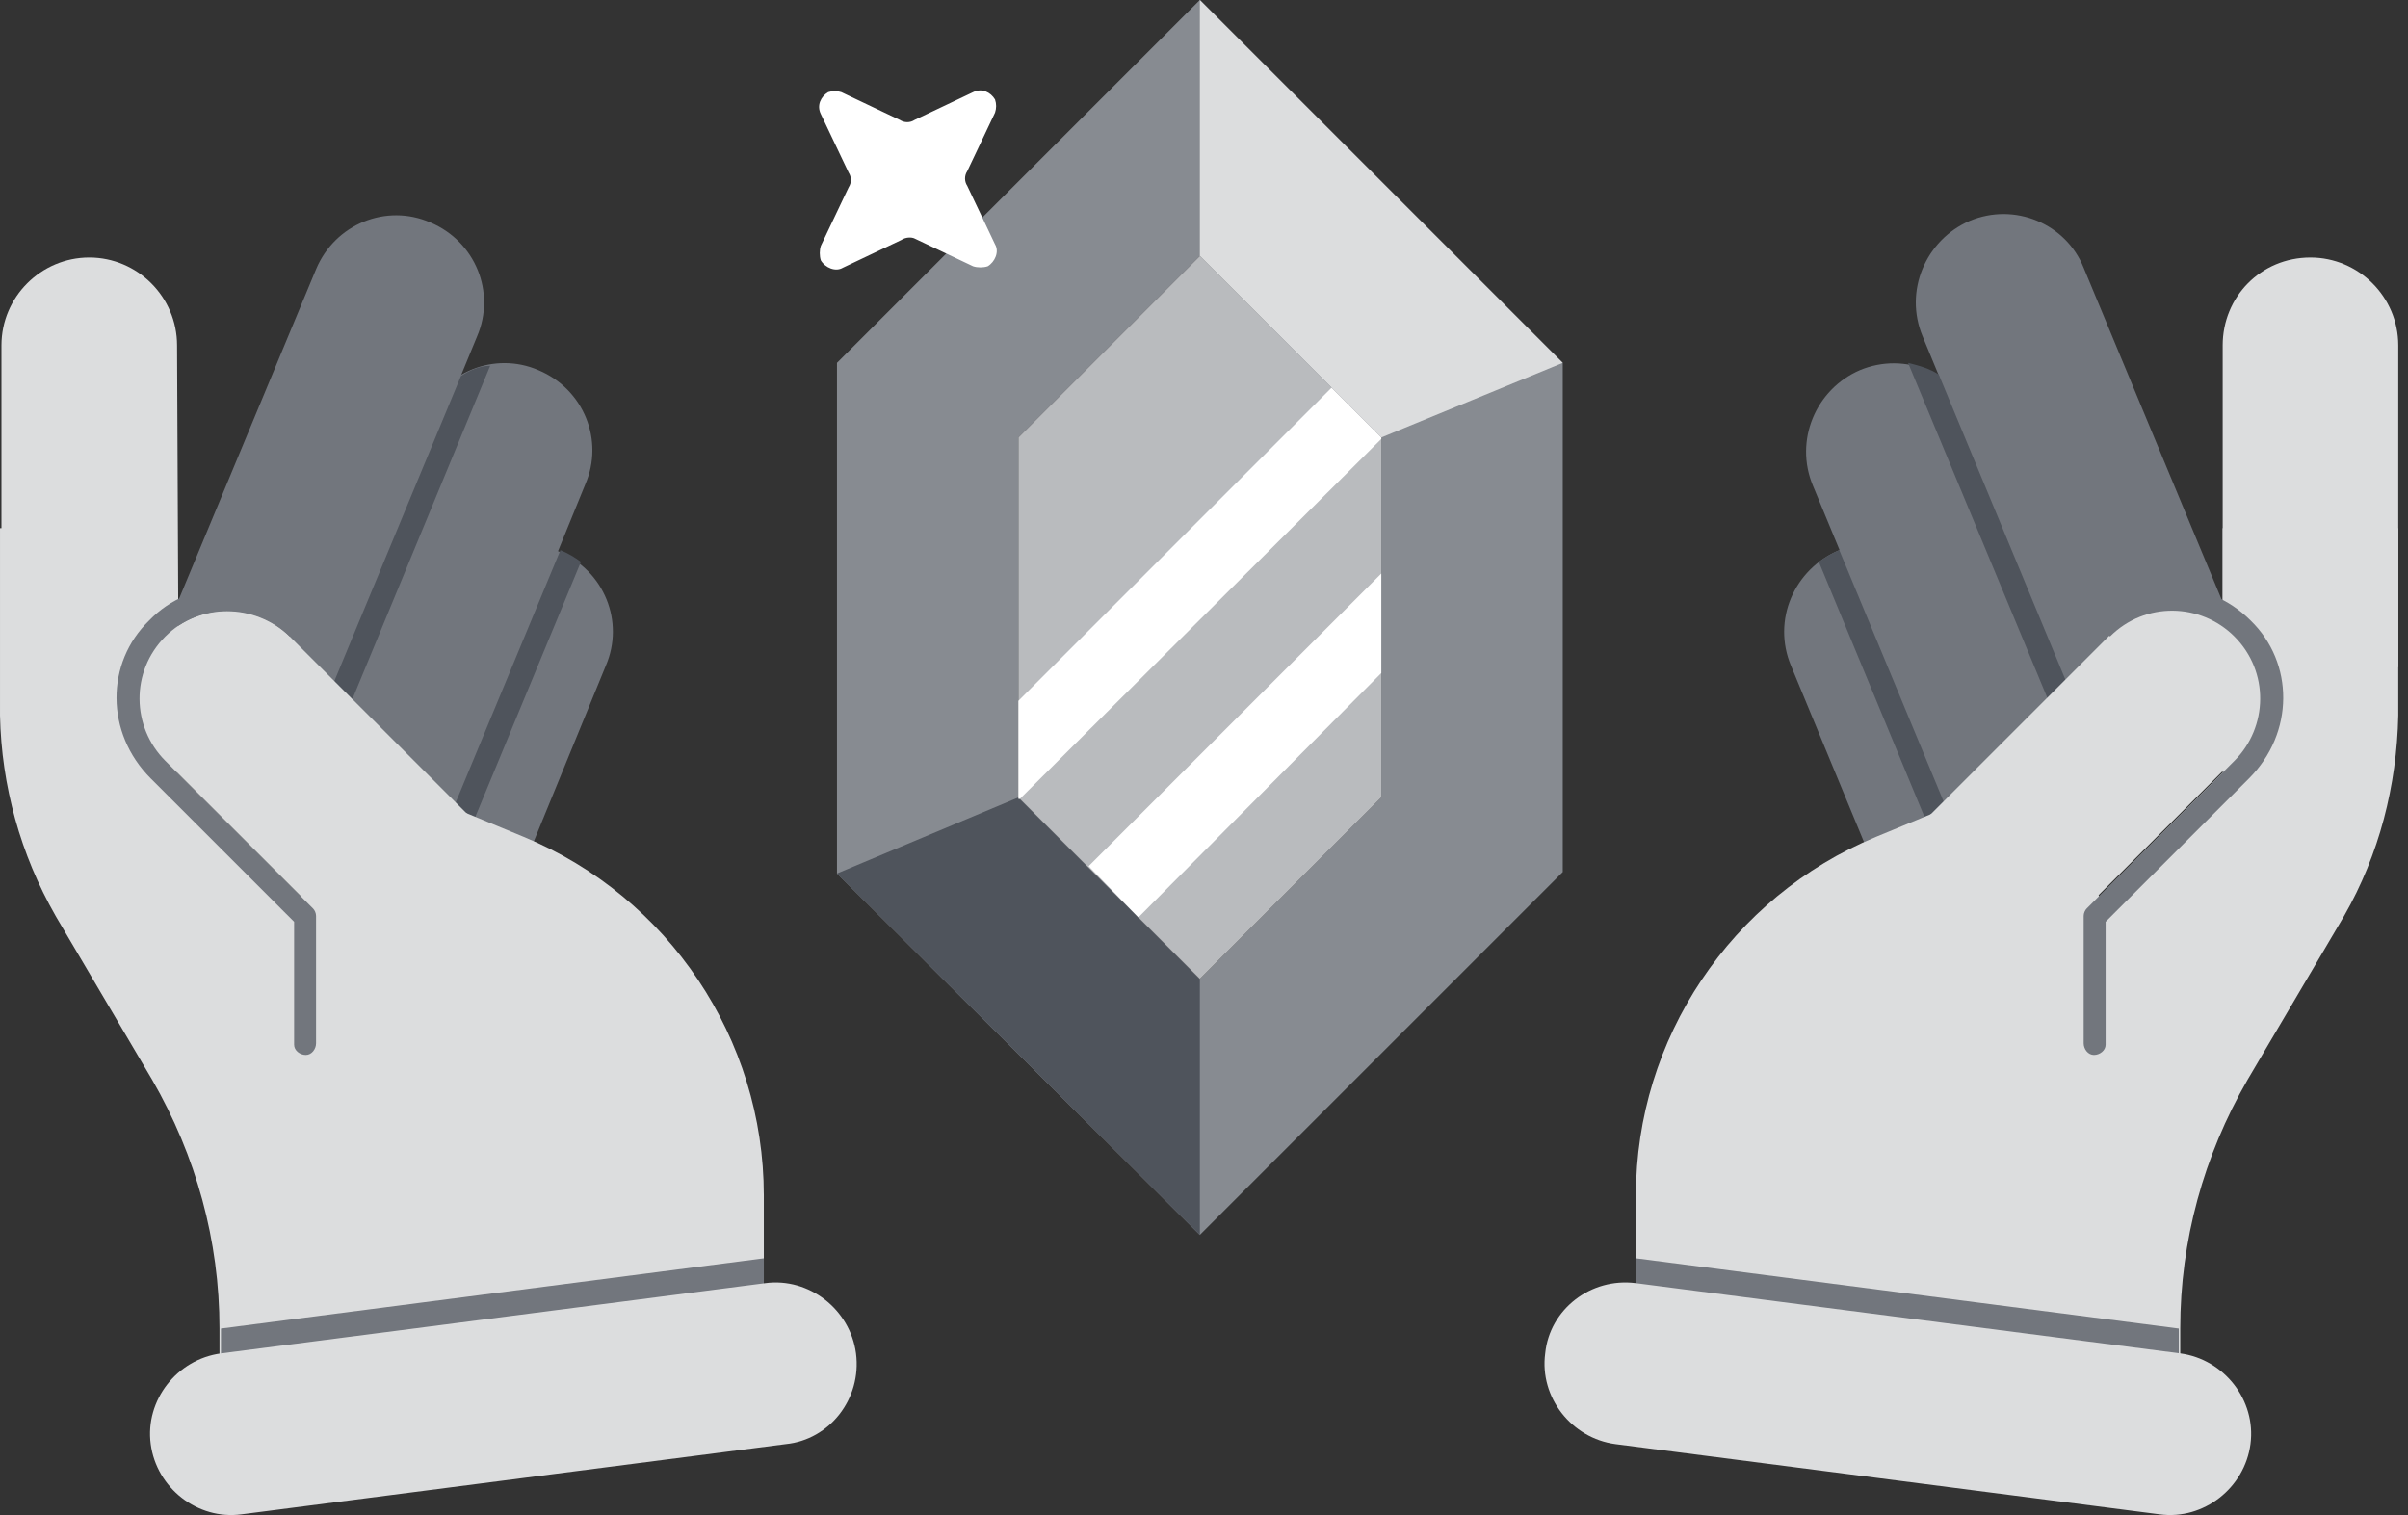 <svg fill="none" height="112" viewBox="0 0 178 112" width="178" xmlns="http://www.w3.org/2000/svg"><rect x="0" y="0" width="178" height="112" fill="#333333" stroke="none"/><path d="m88.694 0-26.825 26.825v37.749l26.825 26.716 26.825-26.825v-37.641zm13.412 58.949-13.412 13.412-13.412-13.412v-26.608l13.412-13.412 13.412 13.412z" fill="#878b91"/><path d="m88.694 0v18.929l13.412 13.412 13.413-5.516z" fill="#dcddde"/><path d="m75.282 58.949-13.412 5.625 26.825 26.716v-18.929z" fill="#4f545c"/><path d="m75.282 32.341v26.608l13.412 13.412 13.413-13.412v-26.608l-13.413-13.412z" fill="#b9bbbe"/><path d="m102.107 32.341v.108l-26.717 26.608h-.108v-7.247l23.147-23.147z" fill="#fff"/><path d="m102.107 42.4v7.355l-17.956 18.063-3.678-3.786z" fill="#fff"/><path d="m66.629 17.739-4.327 2.055c-.541.325-1.298 0-1.623-.541-.108-.325-.108-.757 0-1.082l2.055-4.327c.216-.325.216-.757 0-1.082l-2.055-4.327c-.325-.649 0-1.298.541-1.622.325-.108.649-.108.974 0l4.327 2.055c.325.216.757.216 1.082 0l4.327-2.055c.649-.324 1.298 0 1.623.541.108.324.108.649 0 .973l-2.055 4.327c-.216.325-.216.757 0 1.082l2.055 4.327c.324.541 0 1.298-.541 1.622-.325.108-.757.108-1.082 0l-4.327-2.055c-.216-.108-.649-.108-.974.108z" fill="#fff"/><path d="m135.961 40.67c3.353-1.406 7.139.216 8.437 3.461l10.925 26.5-12.006 4.976-10.925-26.392c-1.406-3.353.216-7.139 3.569-8.545z" fill="#72767d"/><path d="m145.588 16.333c3.353-1.406 7.139.216 8.437 3.461l12.006 28.88-12.006 4.976-11.898-28.771c-1.407-3.353.216-7.139 3.461-8.545z" fill="#72767d"/><path d="m137.476 27.366c3.353-1.406 7.139.216 8.437 3.461l11.032 26.5-12.006 4.976-10.924-26.392c-1.406-3.353.216-7.139 3.461-8.545z" fill="#72767d"/><path d="m150.997 59.814-6.058 2.488-8.977-21.633c-.541.216-1.082.541-1.514.865l8.869 21.416c.324.649.865 1.082 1.622 1.082.217 0 .433 0 .649-.108l6.058-2.488z" fill="#4f545c"/><path d="m155.323 53.217-1.19.541-10.816-26.067c-.649-.433-1.406-.649-2.271-.865l11.465 27.582c.324.649.865 1.082 1.622 1.082.217 0 .433 0 .649-.108l1.19-.541z" fill="#4f545c"/><path d="m161.056 88.37h-40.129v12.33h40.129z" fill="#ebf0f7"/><g fill="#dcddde"><path d="m165.166 46.943c2.488 2.488 2.488 6.598 0 9.194l-18.604 18.604-9.194-9.194 18.604-18.604c2.596-2.488 6.706-2.488 9.194 0z"/><path d="m170.79 19.037c3.57 0 6.49 2.92 6.49 6.49v23.796h-12.979v-23.796c0-3.569 2.812-6.49 6.489-6.49z"/><path d="m120.927 100.592v-12.223c0-11.573 7.031-22.065 17.739-26.5l12.547-5.192 9.843 23.904v20.01z"/><path d="m173.278 67.71-7.139 12.114c-3.245 5.625-4.975 11.898-4.975 18.388v2.38h-40.129l43.266-43.482v-18.063h12.979v13.845c-.108 5.192-1.406 10.275-4.002 14.818z"/></g><path d="m166.356 45.862c-3.245-3.245-8.329-3.245-11.574 0l1.19 1.19c2.596-2.596 6.706-2.488 9.194 0 2.596 2.596 2.488 6.706 0 9.194l-10.925 10.925c-.108.108-.216.325-.216.541v9.41c0 .433.325.865.757.865.433 0 .866-.325.866-.757 0 0 0 0 0-.108v-8.978l10.6-10.6c3.353-3.353 3.353-8.545.108-11.682z" fill="#72767d"/><path d="m120.927 93.021v3.245l33.639 4.326h6.49v-2.379z" fill="#72767d"/><path d="m120.927 94.859 40.237 5.192c3.244.433 5.624 3.462 5.191 6.706-.432 3.245-3.461 5.625-6.706 5.192l-40.237-5.192c-3.244-.432-5.624-3.461-5.191-6.706.324-3.245 3.353-5.624 6.706-5.192z" fill="#dcddde"/><path d="m33.964 75.606-12.006-4.976 10.925-26.392c1.406-3.353 5.192-4.867 8.437-3.461 3.353 1.406 4.867 5.192 3.461 8.437z" fill="#72767d"/><path d="m23.364 53.757-12.006-4.976 12.006-28.88c1.406-3.353 5.192-4.867 8.437-3.461 3.353 1.406 4.867 5.192 3.461 8.437z" fill="#72767d"/><path d="m32.449 62.302-12.006-4.976 10.925-26.5c1.406-3.353 5.192-4.867 8.437-3.461 3.353 1.406 4.867 5.192 3.461 8.437z" fill="#72767d"/><path d="m42.941 41.535c-.433-.325-.974-.649-1.514-.865l-8.978 21.633-6.057-2.488-.649 1.623 6.057 2.488c.216.108.433.108.649.108.757 0 1.298-.433 1.623-1.082z" fill="#4f545c"/><path d="m34.072 27.798-10.816 26.067-1.19-.541-.649 1.623 1.19.541c.216.108.433.108.649.108.757 0 1.298-.433 1.622-1.082l11.357-27.474c-.757 0-1.514.325-2.163.757z" fill="#4f545c"/><path d="m56.462 88.261h-40.129v12.331h40.129z" fill="#ebf0f7"/><path d="m39.912 65.547-9.194 9.194-18.496-18.496c-2.488-2.488-2.488-6.598 0-9.194 2.488-2.488 6.598-2.488 9.194 0z" fill="#dcddde"/><path d="m13.196 49.323h-13.088v-23.796c0-3.569 2.92-6.49 6.49-6.49 3.569 0 6.49 2.92 6.49 6.49z" fill="#dcddde"/><path d="m56.462 100.592v-12.223c0-11.573-7.031-22.065-17.739-26.5l-12.547-5.192-9.843 23.904v20.01z" fill="#dcddde"/><path d="m4.11 67.71 7.139 12.114c3.245 5.625 4.976 11.898 4.976 18.388v2.38h40.129l-43.265-43.482v-18.063h-13.088v13.845c.108 5.192 1.514 10.275 4.11 14.818z" fill="#dcddde"/><path d="m11.033 45.862c3.137-3.245 8.329-3.245 11.573 0l-1.19 1.19c-2.596-2.596-6.706-2.488-9.194 0-2.596 2.596-2.488 6.706 0 9.194l10.925 10.925c.108.108.216.325.216.541v9.41c0 .433-.325.865-.757.865-.433 0-.865-.325-.865-.757 0 0 0 0 0-.108v-8.978l-10.6-10.6c-3.353-3.353-3.353-8.545-.108-11.682z" fill="#72767d"/><path d="m56.462 93.021v3.245l-33.639 4.326h-6.49v-2.379z" fill="#72767d"/><path d="m58.084 106.757-40.237 5.192c-3.245.433-6.274-1.947-6.706-5.192-.433-3.244 1.947-6.273 5.192-6.706l40.237-5.192c3.245-.433 6.274 1.947 6.706 5.192.433 3.353-1.947 6.382-5.192 6.706z" fill="#dcddde"/></svg>